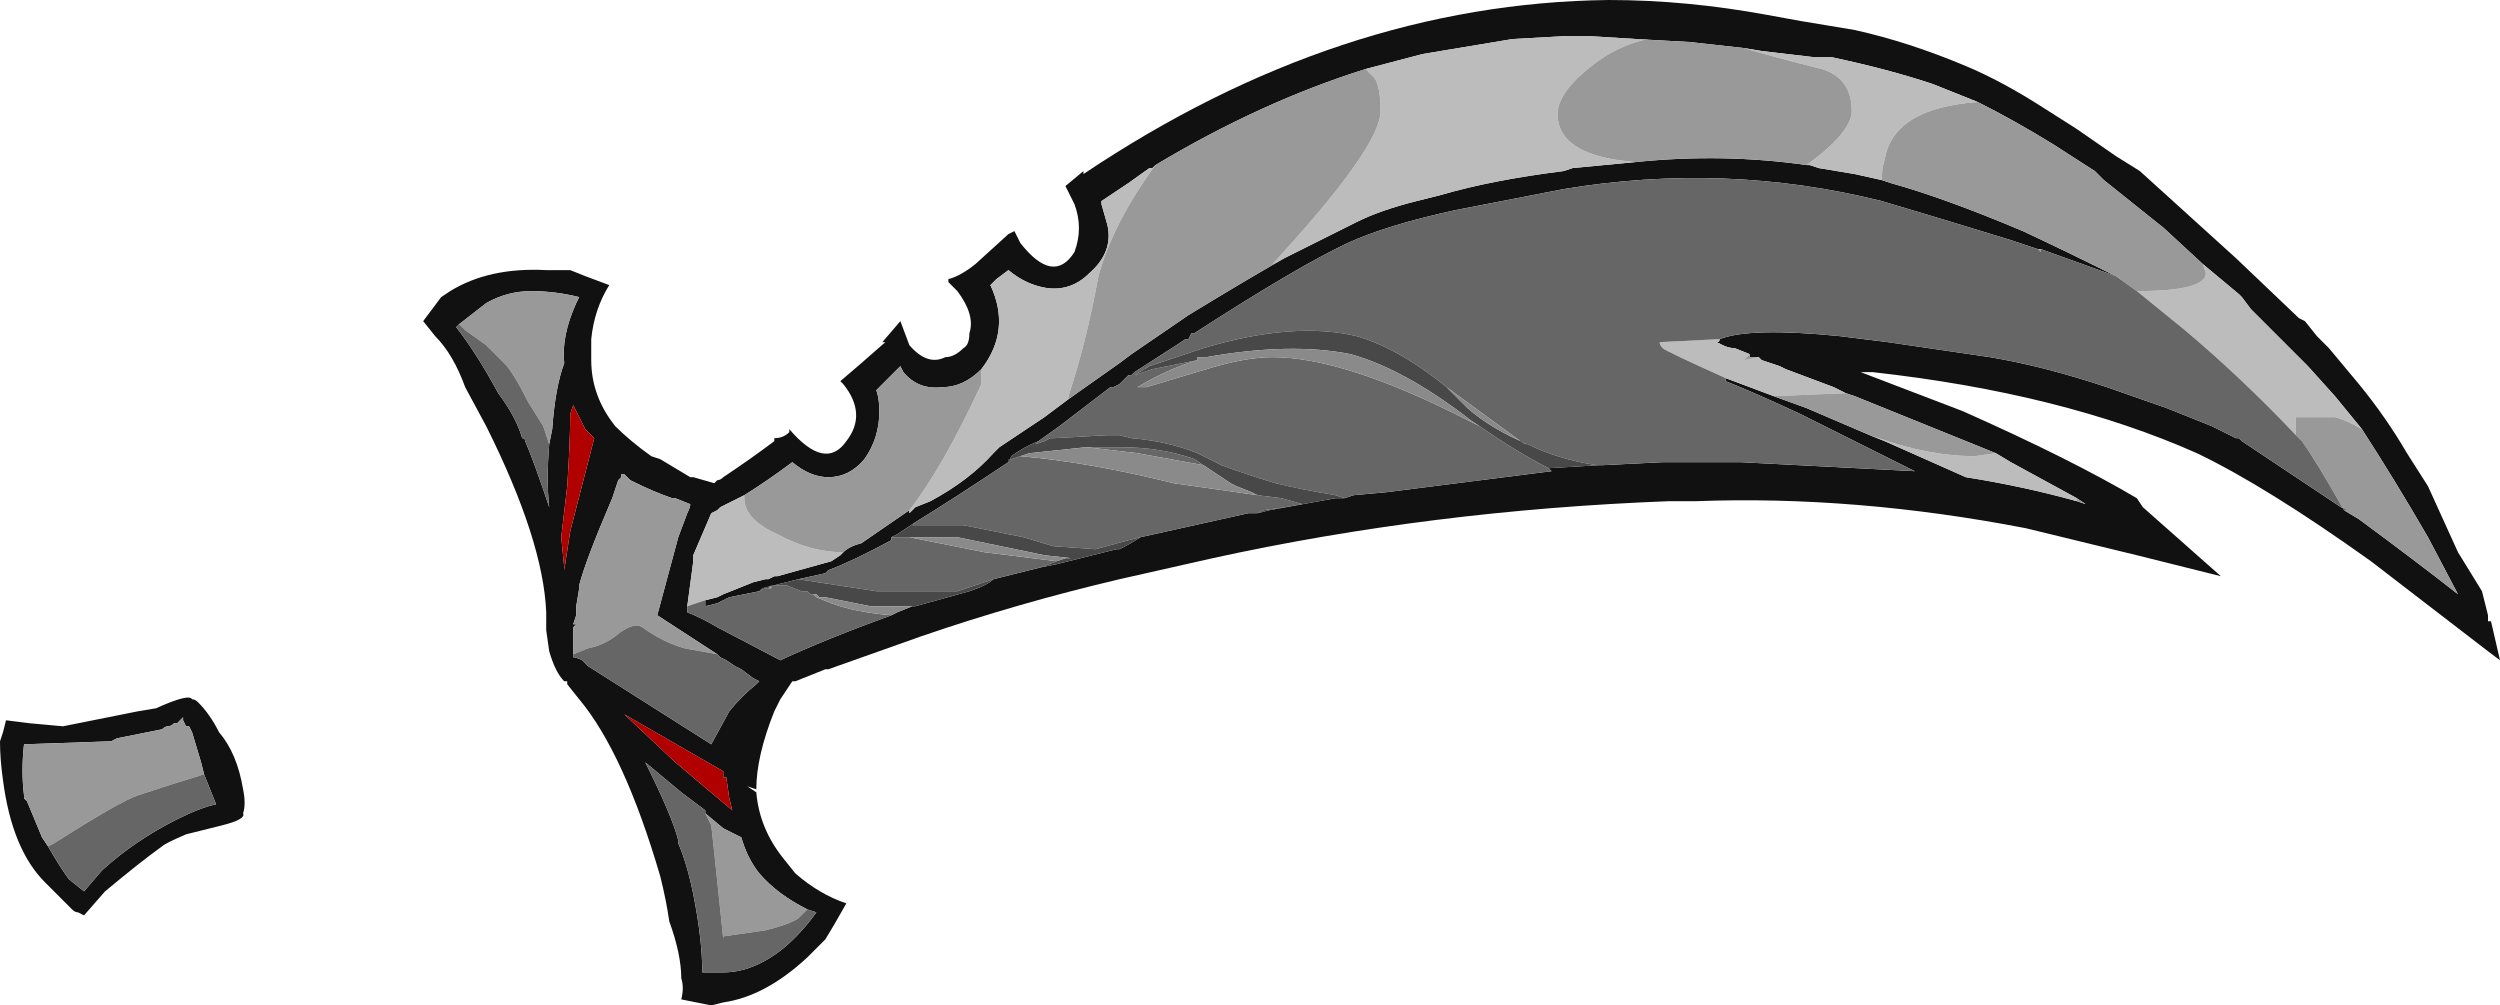 <?xml version="1.0" encoding="UTF-8" standalone="no"?>
<svg xmlns:ffdec="https://www.free-decompiler.com/flash" xmlns:xlink="http://www.w3.org/1999/xlink" ffdec:objectType="frame" height="117.25px" width="291.55px" xmlns="http://www.w3.org/2000/svg">
  <g transform="matrix(1.0, 0.0, 0.0, 1.0, 98.7, 64.75)">
    <use ffdec:characterId="677" height="16.75" transform="matrix(7.0, 0.0, 0.0, 7.0, -98.7, -64.75)" width="41.65" xlink:href="#shape0"/>
  </g>
  <defs>
    <g id="shape0" transform="matrix(1.0, 0.0, 0.0, 1.0, 14.1, 9.25)">
      <path d="M7.3 -4.95 L8.5 -5.55 Q8.9 -5.75 9.5 -5.9 L9.9 -6.0 Q10.75 -6.25 11.95 -6.4 L12.1 -6.45 13.15 -6.55 Q14.6 -6.7 16.0 -6.5 L16.05 -6.5 16.2 -6.45 16.8 -6.35 17.25 -6.25 17.4 -6.2 Q18.3 -5.95 19.6 -5.4 20.35 -5.05 21.25 -4.6 L21.15 -4.65 19.9 -5.1 19.85 -5.1 19.4 -5.25 Q18.1 -5.65 17.25 -5.9 14.65 -6.55 11.95 -6.1 L10.15 -5.75 Q9.0 -5.5 8.35 -5.2 7.5 -4.8 5.8 -3.7 L5.75 -3.7 5.7 -3.6 5.65 -3.6 5.5 -3.5 4.8 -3.05 4.75 -3.0 4.7 -3.0 4.55 -2.85 4.45 -2.8 4.4 -2.8 3.55 -2.15 3.2 -1.9 Q2.95 -1.8 2.75 -1.65 L2.7 -1.55 Q1.8 -0.95 1.15 -0.55 L0.85 -0.35 0.75 -0.3 0.75 -0.25 Q0.1 0.1 -0.3 0.25 L-0.35 0.3 -0.8 0.4 -1.4 0.55 -1.45 0.6 -1.95 0.7 -2.15 0.8 -2.35 0.85 -2.35 0.75 -2.15 0.7 -2.05 0.65 -1.55 0.45 -1.35 0.4 -1.3 0.4 -1.2 0.35 -1.15 0.35 -0.25 0.1 -0.1 0.0 -0.05 -0.05 Q0.05 -0.15 0.25 -0.2 L1.05 -0.75 1.05 -0.7 1.15 -0.8 1.4 -0.9 Q2.05 -1.25 2.45 -1.7 L2.55 -1.8 3.3 -2.3 3.7 -2.6 4.55 -3.2 4.75 -3.35 5.7 -4.0 Q6.6 -4.55 7.3 -4.95 M13.15 -8.6 L12.35 -8.65 12.0 -8.65 11.1 -8.6 9.6 -8.35 8.65 -8.1 Q6.9 -7.55 5.15 -6.5 L5.1 -6.45 5.05 -6.45 4.7 -6.2 4.25 -5.9 4.25 -5.85 4.35 -5.5 Q4.45 -5.05 4.05 -4.7 3.75 -4.4 3.35 -4.45 3.0 -4.5 2.7 -4.75 L2.5 -4.6 2.4 -4.5 Q2.75 -3.75 2.25 -3.1 1.95 -2.8 1.6 -2.8 1.2 -2.75 0.95 -3.05 L0.9 -3.15 0.5 -2.75 Q0.55 -2.6 0.55 -2.4 0.55 -1.95 0.3 -1.6 0.05 -1.3 -0.3 -1.3 -0.6 -1.3 -0.9 -1.55 -1.3 -1.25 -1.7 -1.0 L-2.1 -0.8 -2.15 -0.75 -2.25 -0.7 -2.55 0.0 -2.55 0.1 -2.65 0.85 -2.65 0.95 Q-2.4 1.05 -2.15 1.2 L-1.1 1.75 Q-0.35 1.4 0.75 1.0 L0.85 0.95 1.1 0.85 1.1 0.85 1.15 0.85 2.05 0.6 Q2.35 0.5 2.45 0.4 L3.25 0.2 3.5 0.15 4.5 -0.1 4.55 -0.1 Q4.75 -0.2 4.9 -0.3 L6.7 -0.7 6.85 -0.7 7.05 -0.75 8.15 -0.95 8.3 -0.95 8.45 -1.0 9.0 -1.05 11.75 -1.4 11.7 -1.45 12.55 -1.5 12.6 -1.5 13.6 -1.55 14.9 -1.55 17.8 -1.4 15.9 -2.35 Q15.15 -2.7 14.65 -2.9 L14.65 -2.95 15.45 -2.65 16.0 -2.45 17.05 -2.0 17.3 -1.9 18.65 -1.3 Q19.6 -1.15 20.5 -0.9 L20.65 -0.85 20.5 -0.95 19.4 -1.55 19.15 -1.7 16.8 -2.65 16.65 -2.7 16.45 -2.8 15.65 -3.1 15.55 -3.15 15.25 -3.25 15.2 -3.3 15.05 -3.3 15.05 -3.35 14.8 -3.45 Q14.7 -3.45 14.6 -3.5 L14.5 -3.55 Q14.55 -3.55 14.55 -3.6 15.05 -3.8 16.55 -3.65 L17.35 -3.55 19.05 -3.3 Q19.95 -3.15 21.0 -2.8 L22.0 -2.45 22.75 -2.15 23.15 -1.95 23.2 -1.95 23.25 -1.9 24.9 -0.8 25.0 -0.75 24.95 -0.75 25.2 -0.6 Q26.15 0.1 26.85 0.65 L26.35 -0.3 Q25.8 -1.25 25.25 -2.1 L24.8 -2.65 24.35 -3.15 23.4 -4.1 23.25 -4.3 23.2 -4.35 22.6 -4.85 21.95 -5.45 20.95 -6.25 20.8 -6.4 20.1 -6.85 Q19.45 -7.25 18.85 -7.55 L18.1 -7.85 Q17.35 -8.1 16.4 -8.3 L16.1 -8.3 15.25 -8.4 14.95 -8.45 14.05 -8.55 13.15 -8.6 M3.65 -6.15 L3.95 -6.4 3.95 -6.35 Q8.2 -9.2 12.7 -9.25 14.0 -9.25 15.35 -9.0 L15.9 -8.9 16.8 -8.75 Q17.7 -8.55 18.65 -8.15 19.25 -7.9 19.95 -7.45 L20.5 -7.1 21.15 -6.65 21.55 -6.4 23.15 -4.95 24.2 -3.95 24.3 -3.9 24.5 -3.65 24.7 -3.45 25.2 -2.85 Q25.65 -2.3 26.0 -1.7 L26.35 -1.15 26.85 -0.05 27.25 0.6 27.35 1.0 27.35 1.1 27.4 1.1 27.55 1.75 27.35 1.6 25.4 0.1 Q23.65 -1.15 22.5 -1.7 20.25 -2.7 17.1 -3.05 L16.9 -3.05 18.6 -2.4 Q20.4 -1.6 21.5 -0.95 L21.6 -0.8 22.9 0.35 21.5 0.0 19.65 -0.45 Q16.8 -1.0 14.15 -0.9 L13.7 -0.9 Q9.75 -0.75 6.1 0.05 L4.55 0.4 Q2.85 0.8 1.25 1.35 L-0.3 1.9 -0.35 1.9 -0.85 2.1 -0.9 2.1 -1.1 2.4 -1.2 2.6 Q-1.5 3.35 -1.5 3.9 L-1.65 3.85 -1.5 3.95 Q-1.45 4.55 -1.05 5.05 L-0.85 5.3 Q-0.45 5.65 0.0 5.8 L-0.2 6.15 -0.35 6.4 -0.65 6.7 Q-1.35 7.35 -2.05 7.45 L-2.25 7.5 -2.75 7.4 Q-2.7 7.2 -2.75 7.05 -2.75 6.65 -2.95 6.1 -3.0 5.75 -3.1 5.35 -3.7 3.3 -4.45 2.4 L-4.65 2.15 -4.65 2.1 -4.7 2.1 Q-4.85 1.95 -4.95 1.6 L-5.0 1.25 -5.0 0.95 Q-5.05 -0.25 -6.0 -2.15 L-6.35 -2.8 Q-6.55 -3.35 -6.85 -3.65 L-7.05 -3.9 -6.75 -4.3 -6.6 -4.4 Q-5.95 -4.8 -5.0 -4.75 L-4.6 -4.75 -4.35 -4.65 -3.95 -4.5 Q-4.2 -4.1 -4.25 -3.6 L-4.25 -3.25 Q-4.25 -2.65 -3.85 -2.15 L-3.85 -2.15 Q-3.6 -1.9 -3.25 -1.65 L-3.1 -1.6 -2.6 -1.3 -2.55 -1.3 -2.2 -1.2 -2.15 -1.25 Q-2.1 -1.25 -2.05 -1.3 -1.6 -1.6 -1.2 -1.9 L-1.2 -1.95 Q-1.05 -1.95 -0.95 -2.05 L-0.95 -2.1 Q-0.35 -1.4 0.0 -1.9 0.35 -2.35 -0.05 -2.85 L-0.1 -2.9 0.25 -3.2 0.65 -3.55 0.6 -3.55 0.9 -3.9 1.05 -3.5 Q1.35 -3.15 1.65 -3.3 1.8 -3.3 1.95 -3.45 2.05 -3.5 2.05 -3.7 2.15 -4.0 1.85 -4.4 L1.7 -4.55 1.7 -4.6 Q1.9 -4.65 2.15 -4.85 L2.7 -5.35 2.8 -5.4 2.9 -5.2 Q3.45 -4.5 3.8 -5.05 3.95 -5.45 3.8 -5.85 L3.65 -6.15 M-6.45 -3.85 L-6.5 -3.8 Q-6.15 -3.35 -5.8 -2.7 -5.5 -2.3 -5.4 -1.95 -5.35 -1.95 -5.35 -1.9 -5.2 -1.55 -4.95 -0.8 -5.0 -1.25 -4.95 -1.85 L-4.9 -2.1 Q-4.85 -2.8 -4.7 -3.2 -4.75 -3.65 -4.5 -4.2 L-4.45 -4.3 Q-4.85 -4.4 -5.25 -4.4 -5.65 -4.4 -6.0 -4.2 L-6.45 -3.85 M-4.2 -1.95 L-4.35 -2.1 -4.55 -2.5 -4.6 -2.35 Q-4.6 -1.9 -4.65 -1.15 L-4.75 -0.3 -4.7 0.2 -4.7 0.25 -4.6 -0.4 -4.2 -1.95 M-2.1 1.7 L-2.15 1.65 -3.15 1.0 -2.8 -0.3 -2.65 -0.7 Q-2.6 -0.8 -2.6 -0.85 L-2.85 -0.95 -2.9 -0.95 Q-3.2 -1.05 -3.6 -1.25 L-3.7 -1.35 -3.75 -1.35 -3.75 -1.3 -3.8 -1.25 -3.9 -0.95 Q-4.35 0.1 -4.45 0.5 L-4.45 0.55 -4.5 0.85 -4.5 1.0 -4.55 1.15 -4.5 1.15 -4.55 1.2 -4.55 1.65 -4.55 1.7 Q-4.5 1.7 -4.4 1.75 L-4.3 1.85 -2.25 3.15 -1.95 2.6 Q-1.75 2.35 -1.5 2.15 L-1.45 2.1 -1.55 2.05 -1.75 1.9 -1.85 1.85 -2.0 1.75 -2.1 1.7 M-2.05 3.6 L-3.7 2.65 -2.85 3.45 -1.9 4.25 -1.95 4.05 -2.0 3.7 -2.05 3.7 -2.05 3.6 M-2.35 4.3 L-2.35 4.25 -2.75 3.95 -3.35 3.45 Q-2.9 4.35 -2.8 4.75 L-2.8 4.8 Q-2.65 5.15 -2.55 5.65 -2.4 6.4 -2.4 6.95 L-2.05 6.95 Q-1.55 6.95 -1.05 6.55 -0.75 6.3 -0.5 5.95 L-0.65 5.9 Q-1.15 5.65 -1.45 5.3 -1.65 5.05 -1.75 4.7 L-2.05 4.55 -2.35 4.3 M-11.5 2.55 Q-10.95 2.3 -10.9 2.4 -10.85 2.4 -10.8 2.45 -10.6 2.65 -10.45 2.95 -10.15 3.3 -10.05 3.9 -10.0 4.15 -10.05 4.3 -10.0 4.4 -10.4 4.5 L-11.0 4.65 Q-11.35 4.8 -11.4 4.85 -11.75 5.1 -12.35 5.6 L-12.7 6.0 -12.8 5.95 Q-12.85 5.95 -12.9 5.9 L-13.35 5.45 Q-13.9 4.9 -14.05 3.75 -14.1 3.4 -14.1 3.1 L-14.05 2.95 -14.0 2.75 -13.6 2.8 -13.05 2.85 -11.8 2.6 -11.5 2.55 M-10.7 3.65 L-10.75 3.45 -10.9 2.95 -10.95 2.85 -11.0 2.85 -11.05 2.75 -11.05 2.7 -11.15 2.8 -11.2 2.8 Q-11.25 2.85 -11.3 2.85 -11.35 2.85 -11.4 2.9 L-12.15 3.05 -12.25 3.1 -13.7 3.15 Q-13.75 3.6 -13.7 4.0 L-13.7 4.05 -13.65 4.1 -13.4 4.7 -13.3 4.85 Q-13.1 5.2 -12.95 5.4 L-12.7 5.6 -12.4 5.25 Q-11.85 4.75 -11.15 4.4 -10.75 4.2 -10.5 4.15 L-10.7 3.65" fill="#111111" fill-rule="evenodd" stroke="none"/>
      <path d="M7.3 -4.95 L7.1 -4.85 Q8.9 -6.8 8.9 -7.4 8.9 -7.8 8.8 -7.95 L8.65 -8.1 9.6 -8.35 11.1 -8.6 12.0 -8.65 12.35 -8.65 13.15 -8.6 13.35 -8.6 Q12.9 -8.5 12.55 -8.25 11.85 -7.75 11.85 -7.35 11.85 -6.65 13.15 -6.55 L12.1 -6.45 11.95 -6.4 Q10.75 -6.25 9.9 -6.0 L9.5 -5.9 Q8.9 -5.75 8.5 -5.55 L7.3 -4.95 M5.15 -6.5 Q4.45 -5.55 4.2 -4.65 4.0 -3.55 3.7 -2.65 L3.7 -2.6 3.3 -2.3 2.55 -1.8 2.45 -1.7 Q2.05 -1.25 1.4 -0.9 L1.15 -0.8 1.05 -0.7 1.05 -0.75 Q1.6 -1.45 2.25 -2.85 L2.25 -3.1 Q2.75 -3.75 2.4 -4.5 L2.5 -4.6 2.7 -4.75 Q3.0 -4.5 3.35 -4.45 3.75 -4.4 4.05 -4.7 4.45 -5.05 4.35 -5.5 L4.25 -5.85 4.25 -5.9 4.7 -6.2 5.05 -6.45 5.1 -6.45 5.15 -6.5 M14.65 -2.95 Q13.65 -3.4 13.6 -3.45 13.55 -3.5 13.55 -3.55 L14.55 -3.6 Q14.55 -3.55 14.5 -3.55 L14.6 -3.5 Q14.7 -3.45 14.8 -3.45 L15.05 -3.35 14.95 -3.25 15.2 -3.3 15.25 -3.25 15.55 -3.15 15.65 -3.1 16.45 -2.8 16.65 -2.7 15.45 -2.65 14.65 -2.95 M24.15 -2.0 Q23.25 -2.95 22.3 -3.75 L21.5 -4.4 Q22.65 -4.4 22.65 -4.7 L22.6 -4.85 23.2 -4.35 23.25 -4.3 23.4 -4.1 24.35 -3.15 24.8 -2.65 25.25 -2.1 Q25.0 -2.25 24.8 -2.3 L24.15 -2.3 24.15 -2.0 M-1.7 -1.0 L-1.7 -0.95 Q-1.7 -0.6 -1.15 -0.35 -0.6 -0.05 -0.05 -0.05 L-0.1 0.0 -0.25 0.1 -1.15 0.35 -1.2 0.35 -1.3 0.4 -1.35 0.4 -1.55 0.45 -2.05 0.65 -2.15 0.7 -2.35 0.75 -2.65 0.85 -2.55 0.1 -2.55 0.0 -2.25 -0.7 -2.15 -0.75 -2.1 -0.8 -1.7 -1.0 M14.95 -8.45 L15.25 -8.4 16.1 -8.3 16.4 -8.3 Q17.35 -8.1 18.1 -7.85 L18.85 -7.55 Q17.45 -7.45 17.3 -6.6 17.25 -6.45 17.25 -6.25 L16.8 -6.35 16.2 -6.45 16.05 -6.5 16.0 -6.5 Q16.75 -7.05 16.75 -7.4 16.75 -7.95 16.25 -8.1 15.45 -8.3 14.95 -8.45 M20.5 -0.9 Q19.6 -1.15 18.65 -1.3 L17.3 -1.9 17.05 -2.0 17.2 -1.95 Q18.05 -1.65 18.8 -1.65 L19.15 -1.7 19.4 -1.55 20.5 -0.95 20.5 -0.9" fill="#bcbcbc" fill-rule="evenodd" stroke="none"/>
      <path d="M8.65 -8.1 L8.8 -7.95 Q8.9 -7.8 8.9 -7.4 8.9 -6.8 7.1 -4.85 L7.3 -4.95 Q6.6 -4.55 5.7 -4.0 L4.75 -3.35 4.55 -3.2 3.7 -2.6 3.7 -2.65 Q4.0 -3.55 4.2 -4.65 4.45 -5.55 5.15 -6.5 6.9 -7.55 8.65 -8.1 M13.15 -6.55 Q11.85 -6.65 11.85 -7.35 11.85 -7.75 12.55 -8.25 12.9 -8.5 13.35 -8.6 L13.15 -8.6 14.05 -8.55 14.95 -8.45 Q15.45 -8.3 16.25 -8.1 16.75 -7.95 16.75 -7.4 16.75 -7.05 16.0 -6.5 14.6 -6.7 13.15 -6.55 M2.25 -3.1 L2.25 -2.85 Q1.6 -1.45 1.05 -0.75 L0.25 -0.2 Q0.05 -0.15 -0.05 -0.05 -0.6 -0.05 -1.15 -0.35 -1.7 -0.6 -1.7 -0.95 L-1.7 -1.0 Q-1.3 -1.25 -0.9 -1.55 -0.6 -1.3 -0.3 -1.3 0.05 -1.3 0.3 -1.6 0.55 -1.95 0.55 -2.4 0.55 -2.6 0.5 -2.75 L0.9 -3.15 0.95 -3.05 Q1.2 -2.75 1.6 -2.8 1.95 -2.8 2.25 -3.1 M4.75 -3.0 L4.7 -3.0 4.75 -3.0 M24.95 -0.75 Q24.5 -1.55 24.25 -1.9 L24.15 -2.0 24.15 -2.3 24.8 -2.3 Q25.0 -2.25 25.25 -2.1 25.8 -1.25 26.35 -0.3 L26.85 0.65 Q26.15 0.1 25.2 -0.6 L24.95 -0.75 M21.5 -4.4 L21.15 -4.65 21.25 -4.6 Q20.35 -5.05 19.6 -5.4 18.3 -5.95 17.4 -6.2 L17.25 -6.25 Q17.25 -6.45 17.3 -6.6 17.45 -7.45 18.85 -7.55 19.45 -7.25 20.1 -6.85 L20.8 -6.4 20.95 -6.25 21.95 -5.45 22.6 -4.85 22.65 -4.7 Q22.65 -4.4 21.5 -4.4 M19.9 -5.1 L19.9 -5.05 19.85 -5.1 19.9 -5.1 M17.05 -2.0 L16.0 -2.45 15.45 -2.65 16.65 -2.7 16.8 -2.65 19.15 -1.7 18.8 -1.65 Q18.05 -1.65 17.2 -1.95 L17.05 -2.0 M15.2 -3.3 L14.95 -3.25 15.05 -3.35 15.05 -3.3 15.2 -3.3 M20.5 -0.95 L20.65 -0.85 20.5 -0.9 20.5 -0.95 M-6.45 -3.85 L-6.0 -4.2 Q-5.65 -4.4 -5.25 -4.4 -4.85 -4.4 -4.45 -4.3 L-4.5 -4.2 Q-4.75 -3.65 -4.7 -3.2 -4.85 -2.8 -4.9 -2.1 L-4.95 -1.85 -5.05 -2.15 -5.3 -2.55 Q-5.55 -3.05 -5.7 -3.2 L-6.0 -3.5 -6.35 -3.75 -6.45 -3.85 M-4.55 1.65 L-4.55 1.2 -4.5 1.15 -4.55 1.15 -4.5 1.0 -4.5 0.85 -4.45 0.55 -4.45 0.5 Q-4.35 0.1 -3.9 -0.95 L-3.8 -1.25 -3.75 -1.3 -3.75 -1.35 -3.7 -1.35 -3.6 -1.25 Q-3.2 -1.05 -2.9 -0.95 L-2.85 -0.95 -2.6 -0.85 Q-2.6 -0.8 -2.65 -0.7 L-2.8 -0.3 -3.15 1.0 -2.15 1.65 -2.1 1.7 -2.15 1.65 -2.7 1.55 Q-3.05 1.45 -3.4 1.2 -3.55 1.1 -3.85 1.35 -4.05 1.5 -4.3 1.55 L-4.55 1.65 M-1.05 0.5 L-1.1 0.5 -1.05 0.5 M-1.25 0.5 L-1.25 0.55 -1.3 0.55 -1.25 0.5 M-2.35 4.3 L-2.05 4.55 -1.75 4.7 Q-1.65 5.05 -1.45 5.3 -1.15 5.65 -0.65 5.9 L-0.8 6.05 Q-0.95 6.15 -1.35 6.25 L-2.05 6.35 -2.05 6.4 Q-2.2 4.95 -2.25 4.5 L-2.35 4.3 M-13.3 4.85 L-13.4 4.7 -13.65 4.1 -13.7 4.05 -13.7 4.0 Q-13.75 3.6 -13.7 3.15 L-12.25 3.1 -12.15 3.05 -11.4 2.9 Q-11.35 2.85 -11.3 2.85 -11.25 2.85 -11.2 2.8 L-11.15 2.8 -11.05 2.7 -11.05 2.75 -11.0 2.85 -10.95 2.85 -10.9 2.95 -10.75 3.45 -10.7 3.65 Q-11.2 3.8 -11.8 4.0 -12.1 4.1 -13.2 4.8 L-13.3 4.85" fill="#999999" fill-rule="evenodd" stroke="none"/>
      <path d="M4.75 -3.0 L4.8 -3.05 5.5 -3.5 5.65 -3.6 5.7 -3.6 5.75 -3.7 5.8 -3.7 Q7.5 -4.8 8.35 -5.2 9.0 -5.5 10.15 -5.75 L11.95 -6.1 Q14.65 -6.55 17.25 -5.9 18.1 -5.65 19.4 -5.25 L19.85 -5.1 19.9 -5.05 19.9 -5.1 21.15 -4.65 21.5 -4.4 22.3 -3.75 Q23.25 -2.95 24.15 -2.0 L24.25 -1.9 Q24.5 -1.55 24.95 -0.75 L25.0 -0.75 24.9 -0.8 23.25 -1.9 23.2 -1.95 23.15 -1.95 22.75 -2.15 22.0 -2.45 21.0 -2.8 Q19.95 -3.15 19.05 -3.3 L17.35 -3.55 16.55 -3.65 Q15.05 -3.8 14.55 -3.6 L13.55 -3.55 Q13.55 -3.5 13.6 -3.45 13.65 -3.4 14.65 -2.95 L14.65 -2.9 Q15.15 -2.7 15.9 -2.35 L17.8 -1.4 14.9 -1.55 13.6 -1.55 12.6 -1.5 12.55 -1.5 12.5 -1.5 Q11.85 -1.6 11.35 -1.85 L11.3 -1.85 10.0 -2.8 Q9.2 -3.45 8.5 -3.65 7.45 -3.9 5.95 -3.45 L5.05 -3.15 4.8 -3.0 5.1 -3.1 5.85 -3.25 Q5.35 -3.1 4.85 -2.8 L5.0 -2.8 6.0 -3.1 Q6.65 -3.3 7.1 -3.3 8.3 -3.3 10.35 -2.25 10.45 -2.2 10.55 -2.15 11.2 -1.7 11.7 -1.45 L11.75 -1.4 9.0 -1.05 8.45 -1.0 8.3 -0.95 8.15 -1.0 Q7.55 -1.1 7.15 -1.2 6.65 -1.35 6.25 -1.5 L5.85 -1.7 Q5.35 -1.9 4.75 -1.95 L4.55 -2.0 4.35 -2.0 3.45 -1.95 3.4 -1.95 3.3 -1.9 3.15 -1.85 3.2 -1.9 3.55 -2.15 4.4 -2.8 4.45 -2.8 4.55 -2.85 4.7 -3.0 4.75 -3.0 M1.15 -0.55 Q1.8 -0.95 2.7 -1.55 L2.7 -1.6 2.75 -1.6 2.9 -1.65 Q4.05 -1.55 5.45 -1.2 L6.85 -1.0 7.25 -0.95 7.6 -0.85 7.3 -0.8 6.95 -0.75 6.85 -0.7 6.7 -0.7 4.9 -0.3 4.7 -0.25 4.15 -0.1 3.45 -0.15 2.95 -0.3 1.95 -0.5 1.1 -0.5 1.15 -0.55 M0.75 -0.3 L0.95 -0.3 Q1.0 -0.3 1.05 -0.3 L2.3 -0.05 3.5 0.1 3.25 0.2 2.45 0.4 Q2.15 0.5 1.85 0.6 L0.5 0.6 -0.8 0.4 -0.35 0.3 -0.3 0.25 Q0.1 0.1 0.75 -0.25 L0.75 -0.3 M4.0 -1.8 L4.55 -1.8 Q5.25 -1.8 5.8 -1.6 L5.95 -1.5 4.85 -1.7 4.0 -1.8 M0.75 1.0 Q-0.35 1.4 -1.1 1.75 L-2.15 1.2 Q-2.4 1.05 -2.65 0.95 L-2.65 0.85 -2.35 0.75 -2.35 0.85 -2.15 0.8 -1.95 0.7 -1.45 0.6 -1.35 0.55 -1.3 0.55 -1.25 0.55 -1.25 0.5 -1.1 0.5 -1.05 0.5 -1.0 0.5 -0.75 0.6 -0.65 0.6 -0.6 0.65 -0.55 0.65 -0.5 0.7 -0.25 0.8 Q0.15 0.95 0.75 1.0 M-4.95 -1.85 Q-5.0 -1.25 -4.95 -0.8 -5.2 -1.55 -5.35 -1.9 -5.35 -1.95 -5.4 -1.95 -5.5 -2.3 -5.8 -2.7 -6.15 -3.35 -6.5 -3.8 L-6.45 -3.85 -6.35 -3.75 -6.0 -3.5 -5.7 -3.2 Q-5.55 -3.05 -5.3 -2.55 L-5.05 -2.15 -4.95 -1.85 M-4.55 1.65 L-4.3 1.55 Q-4.05 1.5 -3.85 1.35 -3.55 1.1 -3.4 1.2 -3.05 1.45 -2.7 1.55 L-2.15 1.65 -2.1 1.7 -2.0 1.75 -1.85 1.85 -1.75 1.9 -1.55 2.05 -1.45 2.1 -1.5 2.15 Q-1.75 2.35 -1.95 2.6 L-2.25 3.15 -4.3 1.85 -4.4 1.75 Q-4.5 1.7 -4.55 1.7 L-4.55 1.65 M-0.65 5.9 L-0.5 5.95 Q-0.75 6.3 -1.05 6.55 -1.55 6.95 -2.05 6.95 L-2.4 6.95 Q-2.4 6.4 -2.55 5.65 -2.65 5.15 -2.8 4.8 L-2.8 4.75 Q-2.9 4.35 -3.35 3.45 L-2.75 3.95 -2.35 4.25 -2.35 4.3 -2.25 4.5 Q-2.2 4.95 -2.05 6.4 L-2.05 6.35 -1.35 6.25 Q-0.95 6.15 -0.8 6.05 L-0.65 5.9 M-10.7 3.65 L-10.5 4.15 Q-10.75 4.2 -11.15 4.4 -11.85 4.75 -12.4 5.25 L-12.7 5.6 -12.95 5.4 Q-13.1 5.2 -13.3 4.85 L-13.2 4.8 Q-12.1 4.1 -11.8 4.0 -11.2 3.8 -10.7 3.65" fill="#666666" fill-rule="evenodd" stroke="none"/>
      <path d="M3.2 -1.9 L3.15 -1.85 3.3 -1.9 3.4 -1.95 3.45 -1.95 4.35 -2.0 4.55 -2.0 4.75 -1.95 Q5.35 -1.9 5.85 -1.7 L6.25 -1.5 Q6.65 -1.35 7.15 -1.2 7.55 -1.1 8.15 -1.0 L8.3 -0.95 8.15 -0.95 7.05 -0.75 6.85 -0.7 6.95 -0.75 7.3 -0.8 7.6 -0.85 7.25 -0.95 6.85 -1.0 6.75 -1.05 6.5 -1.15 6.4 -1.2 5.95 -1.5 5.8 -1.6 Q5.25 -1.8 4.55 -1.8 L4.0 -1.8 3.05 -1.7 2.9 -1.65 2.75 -1.6 2.7 -1.6 2.7 -1.55 2.75 -1.65 Q2.95 -1.8 3.2 -1.9 M11.7 -1.45 Q11.2 -1.7 10.55 -2.15 L10.4 -2.25 Q9.3 -3.1 8.4 -3.35 7.4 -3.55 6.0 -3.3 L5.85 -3.3 5.85 -3.25 5.1 -3.1 4.8 -3.0 5.05 -3.15 5.95 -3.45 Q7.45 -3.9 8.5 -3.65 9.2 -3.45 10.0 -2.8 L10.35 -2.45 Q10.75 -2.1 11.35 -1.85 11.85 -1.6 12.5 -1.5 L12.55 -1.5 11.7 -1.45 M1.15 -0.55 L1.1 -0.5 1.95 -0.5 2.95 -0.3 3.45 -0.15 4.15 -0.1 4.7 -0.25 4.9 -0.3 Q4.75 -0.2 4.55 -0.1 L4.5 -0.1 3.5 0.15 3.25 0.2 3.5 0.1 3.65 0.05 3.75 0.05 3.3 0.0 1.85 -0.3 0.95 -0.3 0.75 -0.3 0.85 -0.35 1.15 -0.55 M-0.8 0.4 L0.5 0.6 1.85 0.6 Q2.15 0.5 2.45 0.4 2.35 0.5 2.05 0.6 L1.15 0.85 1.1 0.85 0.4 0.85 -0.35 0.7 -0.45 0.7 -0.5 0.65 -0.6 0.65 -0.65 0.6 -0.75 0.6 -1.0 0.5 -1.05 0.5 -1.1 0.5 -1.25 0.5 -1.3 0.55 -1.35 0.55 -1.45 0.6 -1.4 0.55 -0.8 0.4" fill="#484848" fill-rule="evenodd" stroke="none"/>
      <path d="M10.55 -2.15 Q10.45 -2.2 10.35 -2.25 8.3 -3.3 7.1 -3.3 6.65 -3.3 6.0 -3.1 L5.0 -2.8 4.85 -2.8 Q5.35 -3.1 5.85 -3.25 L5.85 -3.3 6.0 -3.3 Q7.4 -3.55 8.4 -3.35 9.3 -3.1 10.4 -2.25 L10.55 -2.15 M10.0 -2.8 L11.3 -1.85 11.35 -1.85 Q10.75 -2.1 10.35 -2.45 L10.0 -2.8 M6.85 -1.0 L5.45 -1.2 Q4.05 -1.55 2.9 -1.65 L3.05 -1.7 4.0 -1.8 4.85 -1.7 5.95 -1.5 6.4 -1.2 6.5 -1.15 6.75 -1.05 6.85 -1.0 M0.95 -0.3 L1.85 -0.3 3.3 0.0 3.75 0.05 3.65 0.05 3.5 0.1 2.3 -0.05 1.05 -0.3 Q1.0 -0.3 0.95 -0.3 M1.1 0.85 L1.1 0.85 0.85 0.95 0.75 1.0 Q0.15 0.95 -0.25 0.8 L-0.5 0.7 -0.55 0.65 -0.6 0.65 -0.5 0.65 -0.45 0.7 -0.35 0.7 0.4 0.85 1.1 0.85" fill="#8a8a8a" fill-rule="evenodd" stroke="none"/>
      <path d="M-4.2 -1.95 L-4.6 -0.4 -4.7 0.25 -4.7 0.2 -4.75 -0.3 -4.65 -1.15 Q-4.6 -1.9 -4.6 -2.35 L-4.55 -2.5 -4.35 -2.1 -4.2 -1.95 M-2.05 3.6 L-2.05 3.7 -2.0 3.7 -1.95 4.05 -1.9 4.25 -2.85 3.45 -3.7 2.65 -2.05 3.6" fill="#b00000" fill-rule="evenodd" stroke="none"/>
    </g>
  </defs>
</svg>
